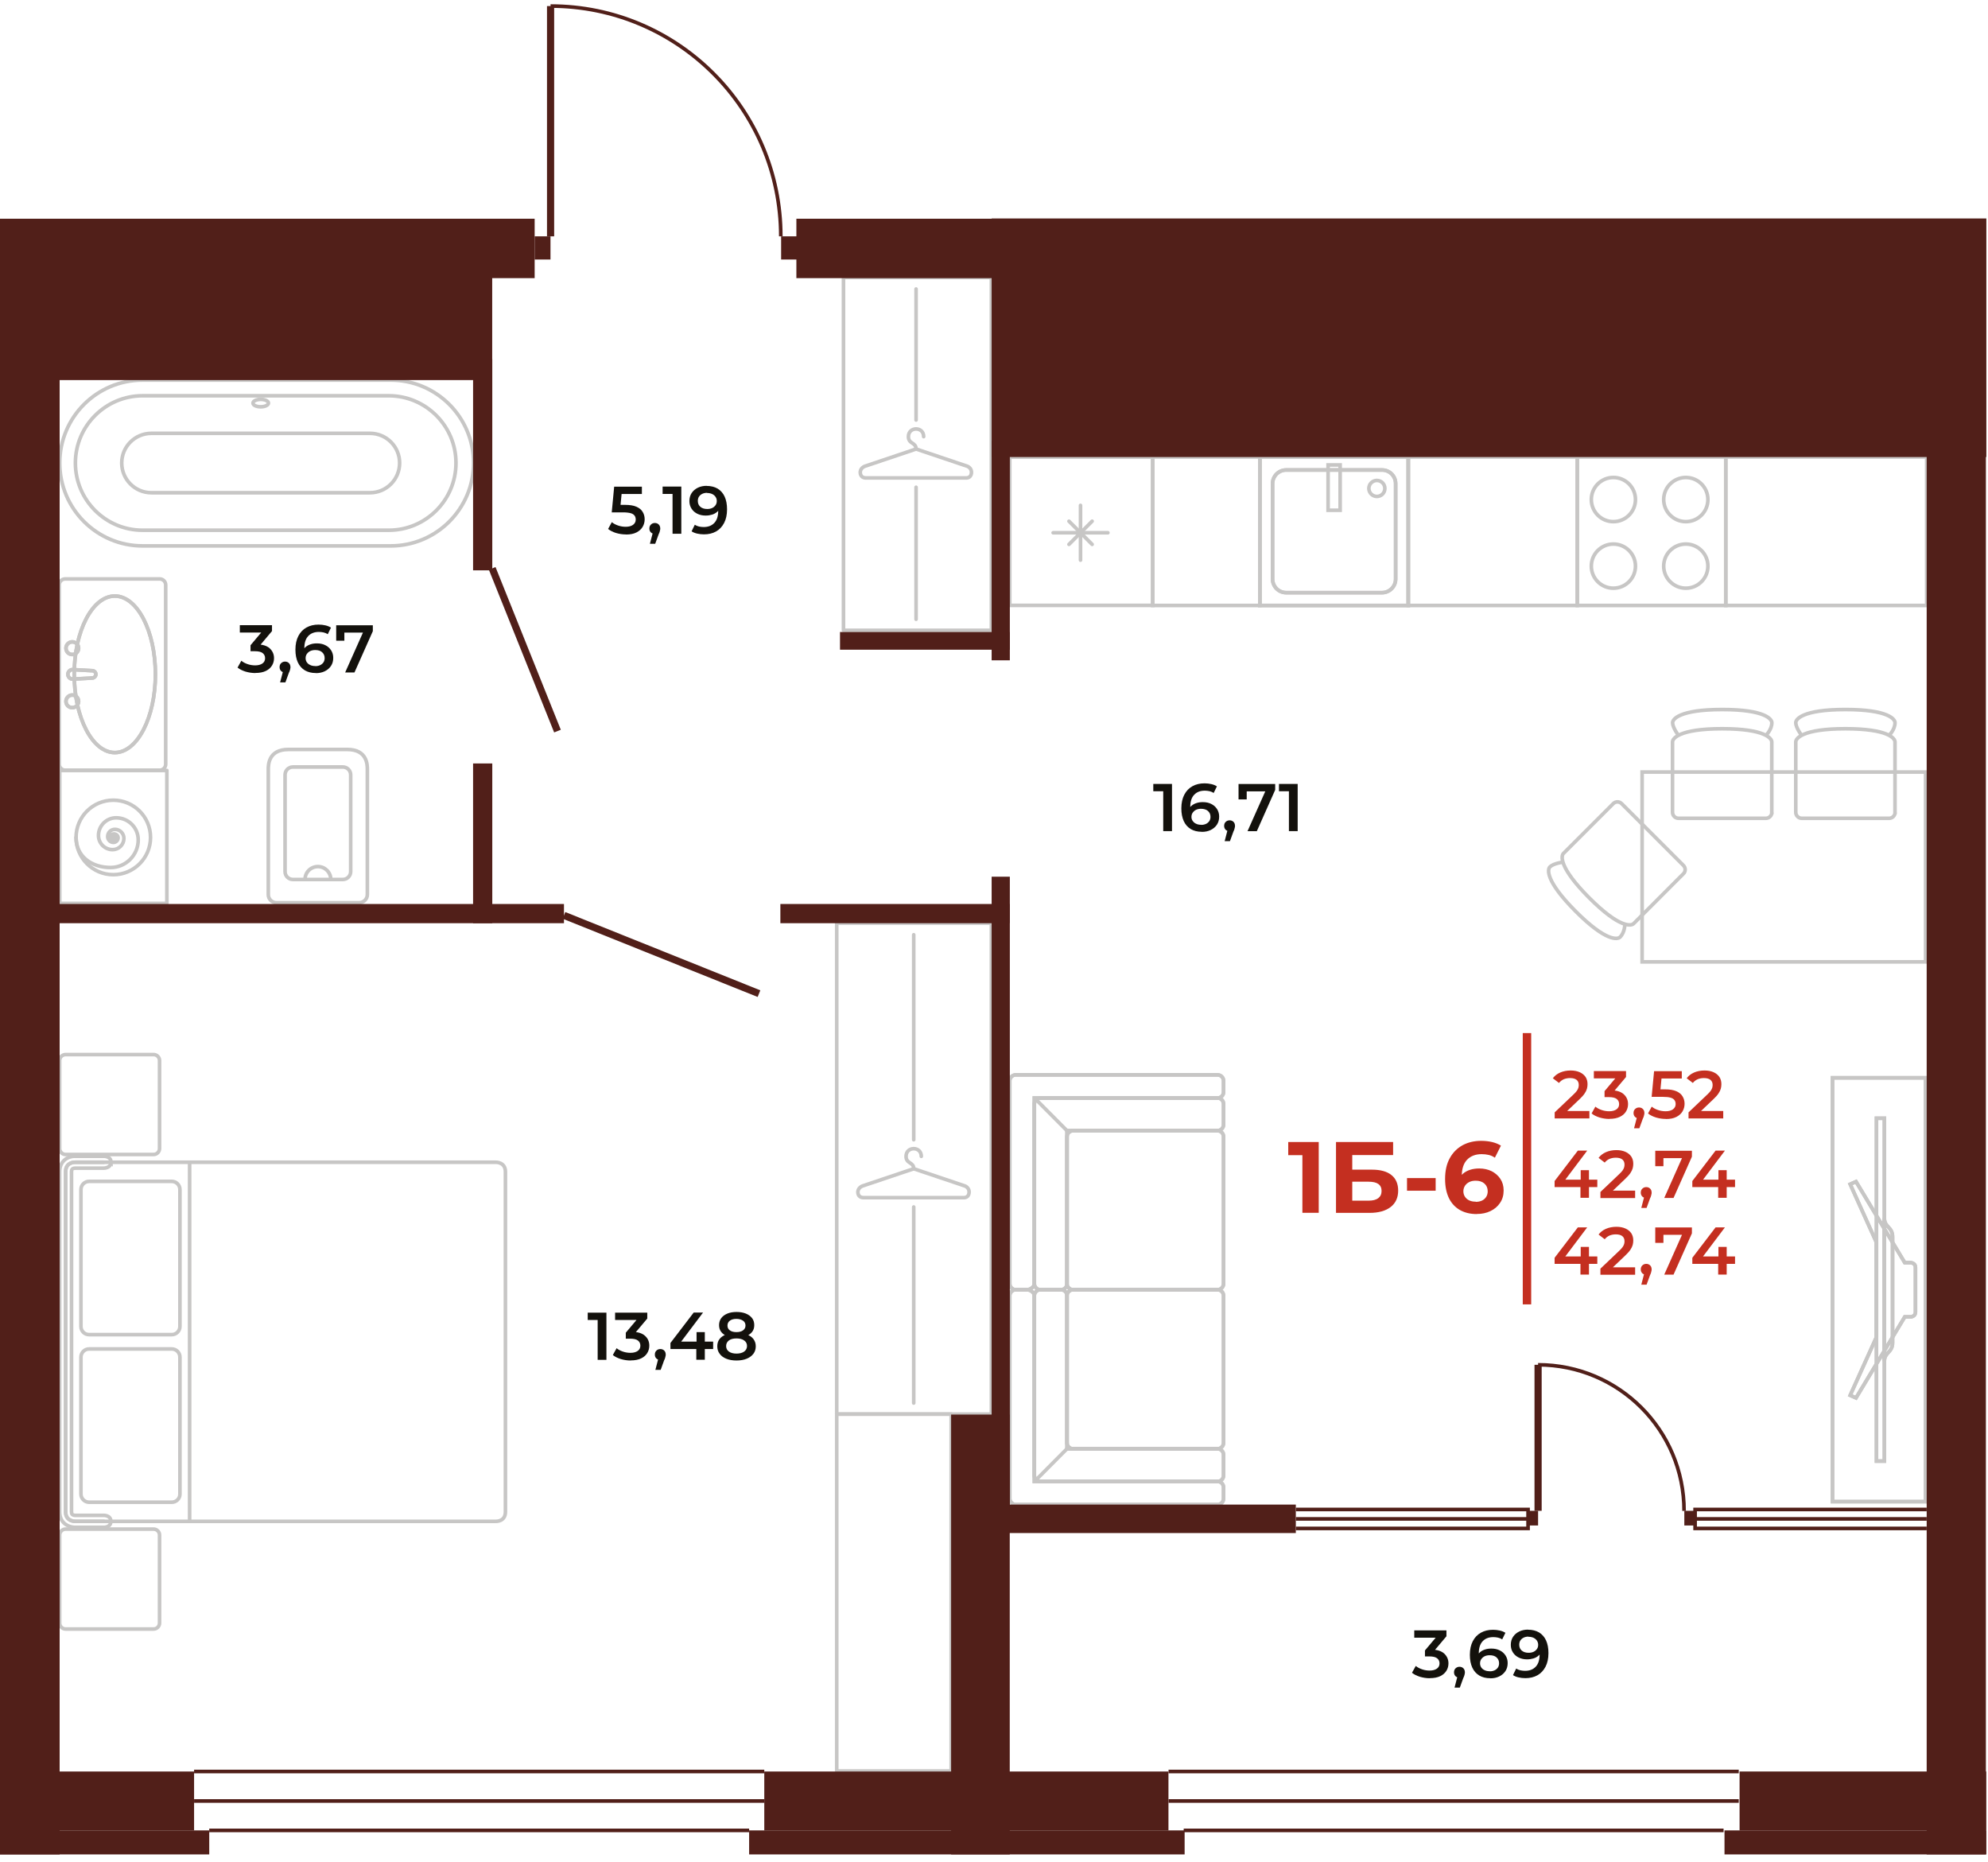 <svg width="236" height="221" viewBox="0 0 236 221" fill="none" xmlns="http://www.w3.org/2000/svg">
<g clip-path="url(#clip0_2024_7497)">
<path d="M136.84 54.25H119.87V71.85H136.84V54.25Z" stroke="#C7C6C5" stroke-width="0.43" stroke-miterlimit="10"/>
<path d="M129.65 64.61L126.9 61.86" stroke="#C7C6C5" stroke-width="0.43" stroke-miterlimit="10" stroke-linecap="round"/>
<path d="M129.65 61.86L126.9 64.61" stroke="#C7C6C5" stroke-width="0.43" stroke-miterlimit="10" stroke-linecap="round"/>
<path d="M128.27 59.98V66.48" stroke="#C7C6C5" stroke-width="0.43" stroke-miterlimit="10" stroke-linecap="round"/>
<path d="M125.02 63.23H131.52" stroke="#C7C6C5" stroke-width="0.43" stroke-miterlimit="10" stroke-linecap="round"/>
<path d="M204.87 54.24H187.25V71.86H204.87V54.24Z" stroke="#C7C6C5" stroke-width="0.43" stroke-miterlimit="10"/>
<path d="M197.5 67.19C197.5 65.74 198.68 64.57 200.13 64.57C201.58 64.57 202.75 65.74 202.75 67.19C202.75 68.64 201.58 69.81 200.13 69.81C198.68 69.81 197.5 68.63 197.5 67.19Z" stroke="#C7C6C5" stroke-width="0.43" stroke-miterlimit="10"/>
<path d="M191.53 69.81C192.977 69.81 194.15 68.637 194.15 67.19C194.15 65.743 192.977 64.57 191.53 64.57C190.083 64.57 188.91 65.743 188.91 67.19C188.91 68.637 190.083 69.81 191.53 69.81Z" stroke="#C7C6C5" stroke-width="0.43" stroke-miterlimit="10"/>
<path d="M197.5 59.29C197.5 57.84 198.68 56.67 200.13 56.67C201.58 56.67 202.75 57.84 202.75 59.29C202.75 60.74 201.58 61.91 200.13 61.91C198.68 61.91 197.5 60.73 197.5 59.29Z" stroke="#C7C6C5" stroke-width="0.43" stroke-miterlimit="10"/>
<path d="M191.53 61.91C192.977 61.91 194.15 60.737 194.15 59.29C194.15 57.843 192.977 56.67 191.53 56.67C190.083 56.67 188.91 57.843 188.91 59.29C188.91 60.737 190.083 61.91 191.53 61.91Z" stroke="#C7C6C5" stroke-width="0.43" stroke-miterlimit="10"/>
<path d="M167.18 54.24H149.56V71.86H167.18V54.24Z" stroke="#C7C6C5" stroke-width="0.43" stroke-miterlimit="10"/>
<path d="M167.18 54.24H149.56V71.86H167.18V54.24Z" stroke="#C7C6C5" stroke-width="0.43" stroke-miterlimit="10"/>
<path d="M152.69 70.34C151.79 70.34 151.07 69.61 151.07 68.72V57.4C151.07 56.5 151.8 55.78 152.69 55.78H164.06C164.96 55.78 165.68 56.5 165.68 57.4V68.72C165.68 69.62 164.95 70.34 164.06 70.34H152.69Z" stroke="#C7C6C5" stroke-width="0.43" stroke-miterlimit="10"/>
<path d="M152.69 70.34C151.79 70.34 151.07 69.61 151.07 68.72V57.4C151.07 56.5 151.8 55.78 152.69 55.78H164.06C164.96 55.78 165.68 56.5 165.68 57.4V68.72C165.68 69.62 164.95 70.34 164.06 70.34H152.69Z" stroke="#C7C6C5" stroke-width="0.43" stroke-miterlimit="10"/>
<path d="M163.45 58.92C162.93 58.92 162.5 58.49 162.5 57.97C162.5 57.45 162.93 57.02 163.45 57.02C163.97 57.02 164.4 57.44 164.4 57.97C164.4 58.5 163.98 58.92 163.45 58.92Z" stroke="#C7C6C5" stroke-width="0.43" stroke-miterlimit="10"/>
<path d="M159.09 55.18H157.66V60.56H159.09V55.18Z" stroke="#C7C6C5" stroke-width="0.43" stroke-miterlimit="10"/>
<path d="M228.72 54.24H204.87V71.86H228.72V54.24Z" stroke="#C7C6C5" stroke-width="0.43" stroke-miterlimit="10"/>
<path d="M187.24 54.24H167.18V71.86H187.24V54.24Z" stroke="#C7C6C5" stroke-width="0.43" stroke-miterlimit="10"/>
<path d="M149.56 54.24H136.84V71.86H149.56V54.24Z" stroke="#C7C6C5" stroke-width="0.43" stroke-miterlimit="10"/>
<path d="M228.59 127.92H217.54V178.22H228.59V127.92Z" stroke="#C7C6C5" stroke-width="0.43" stroke-miterlimit="10"/>
<path d="M228.59 127.92H217.54V178.22H228.59V127.92Z" stroke="#C7C6C5" stroke-width="0.43" stroke-miterlimit="10"/>
<path d="M222.76 158.69L219.64 165.6L220.33 165.91L226.12 156.29H226.83C226.83 156.29 227.39 156.26 227.39 155.73V150.42C227.39 149.89 226.83 149.86 226.83 149.86H226.12L220.33 140.24L219.64 140.55L222.76 147.46V158.71V158.69Z" stroke="#C7C6C5" stroke-width="0.43" stroke-miterlimit="10"/>
<path d="M222.76 158.69L219.64 165.6L220.33 165.91L226.12 156.29H226.83C226.83 156.29 227.39 156.26 227.39 155.73V150.42C227.39 149.89 226.83 149.86 226.83 149.86H226.12L220.33 140.24L219.64 140.55L222.76 147.46V158.71V158.69Z" stroke="#C7C6C5" stroke-width="0.43" stroke-miterlimit="10"/>
<path d="M223.7 132.72H222.76V173.41H223.7V132.72Z" stroke="#C7C6C5" stroke-width="0.43" stroke-miterlimit="10"/>
<path d="M223.7 132.72H222.76V173.41H223.7V132.72Z" stroke="#C7C6C5" stroke-width="0.43" stroke-miterlimit="10"/>
<path d="M223.7 144.59C223.7 145.68 224.67 145.59 224.67 146.81V159.34C224.67 160.56 223.7 160.46 223.7 161.56V144.6V144.59Z" stroke="#C7C6C5" stroke-width="0.43" stroke-miterlimit="10"/>
<path d="M223.7 144.59C223.7 145.68 224.67 145.59 224.67 146.81V159.34C224.67 160.56 223.7 160.46 223.7 161.56V144.6V144.59Z" stroke="#C7C6C5" stroke-width="0.43" stroke-miterlimit="10"/>
<path d="M213.87 87.27C213.87 87.27 213.18 86.37 213.18 85.77C213.18 85.38 213.93 84.21 219.07 84.21C224.21 84.21 224.96 85.38 224.96 85.77C224.96 86.6 224.27 87.26 224.27 87.26" stroke="#C7C6C5" stroke-width="0.43" stroke-miterlimit="10"/>
<path d="M224.97 96.41C224.97 96.8 224.65 97.12 224.26 97.12H213.89C213.5 97.12 213.18 96.8 213.18 96.41V88.05C213.18 87.66 213.93 86.49 219.07 86.49C224.21 86.49 224.96 87.66 224.96 88.05V96.42H224.97V96.41Z" stroke="#C7C6C5" stroke-width="0.43" stroke-miterlimit="10"/>
<path d="M185.53 102.32C185.53 102.32 184.41 102.47 183.99 102.89C183.71 103.17 183.42 104.52 187.05 108.16C190.68 111.8 192.04 111.5 192.32 111.22C192.91 110.63 192.89 109.68 192.89 109.68" stroke="#C7C6C5" stroke-width="0.43" stroke-miterlimit="10"/>
<path d="M199.84 103.71C200.12 103.43 200.12 102.99 199.84 102.71L192.51 95.38C192.23 95.1 191.79 95.1 191.51 95.38L185.6 101.29C185.32 101.57 185.03 102.92 188.66 106.56C192.29 110.2 193.65 109.9 193.93 109.62L199.84 103.7V103.71Z" stroke="#C7C6C5" stroke-width="0.43" stroke-miterlimit="10"/>
<path d="M199.25 87.27C199.25 87.27 198.56 86.37 198.56 85.77C198.56 85.38 199.31 84.21 204.45 84.21C209.59 84.21 210.34 85.38 210.34 85.77C210.34 86.6 209.65 87.26 209.65 87.26" stroke="#C7C6C5" stroke-width="0.43" stroke-miterlimit="10"/>
<path d="M210.34 96.41C210.34 96.8 210.02 97.12 209.63 97.12H199.26C198.87 97.12 198.55 96.8 198.55 96.41V88.05C198.55 87.66 199.3 86.49 204.44 86.49C209.58 86.49 210.33 87.66 210.33 88.05V96.42H210.34V96.41Z" stroke="#C7C6C5" stroke-width="0.43" stroke-miterlimit="10"/>
<path d="M228.59 91.63H194.94V114.16H228.59V91.63Z" stroke="#C7C6C5" stroke-width="0.43" stroke-miterlimit="10"/>
<path d="M144.54 130.32H123.5C123.11 130.32 122.79 130.64 122.79 131.03V152.36C122.79 152.75 123.11 153.07 123.5 153.07H125.96C126.35 153.07 126.67 152.75 126.67 152.36V134.19H144.54C144.93 134.19 145.25 133.87 145.25 133.48V131.02C145.25 130.63 144.93 130.31 144.54 130.31" stroke="#C7C6C5" stroke-width="0.43" stroke-miterlimit="10"/>
<path d="M144.54 130.32H123.5C123.11 130.32 122.79 130.64 122.79 131.03V152.36C122.79 152.75 123.11 153.07 123.5 153.07H125.96C126.35 153.07 126.67 152.75 126.67 152.36V134.19H144.54C144.93 134.19 145.25 133.87 145.25 133.48V131.02C145.25 130.63 144.93 130.31 144.54 130.31V130.32Z" stroke="#C7C6C5" stroke-width="0.43" stroke-miterlimit="10"/>
<path d="M144.54 127.57H120.58C120.19 127.57 119.87 127.89 119.87 128.28V152.36C119.87 152.75 120.19 153.07 120.58 153.07H121.91C122.3 153.07 122.79 152.75 122.79 152.36V130.32H144.54C144.93 130.32 145.25 130 145.25 129.61V128.28C145.25 127.89 144.93 127.57 144.54 127.57Z" stroke="#C7C6C5" stroke-width="0.43" stroke-miterlimit="10"/>
<path d="M144.54 127.57H120.58C120.19 127.57 119.87 127.89 119.87 128.28V152.36C119.87 152.75 120.19 153.07 120.58 153.07H121.91C122.3 153.07 122.79 152.75 122.79 152.36V130.32H144.54C144.93 130.32 145.25 130 145.25 129.61V128.28C145.25 127.89 144.93 127.57 144.54 127.57Z" stroke="#C7C6C5" stroke-width="0.43" stroke-miterlimit="10"/>
<path d="M126.67 134.2L123.14 130.65" stroke="#C7C6C5" stroke-width="0.43" stroke-miterlimit="10"/>
<path d="M144.54 134.2H127.38C126.988 134.2 126.67 134.518 126.67 134.91V152.36C126.67 152.752 126.988 153.07 127.38 153.07H144.54C144.932 153.07 145.25 152.752 145.25 152.36V134.91C145.25 134.518 144.932 134.2 144.54 134.2Z" stroke="#C7C6C5" stroke-width="0.43" stroke-miterlimit="10"/>
<path d="M144.54 134.2H127.38C126.988 134.2 126.67 134.518 126.67 134.91V152.36C126.67 152.752 126.988 153.07 127.38 153.07H144.54C144.932 153.07 145.25 152.752 145.25 152.36V134.91C145.25 134.518 144.932 134.2 144.54 134.2Z" stroke="#C7C6C5" stroke-width="0.43" stroke-miterlimit="10"/>
<path d="M144.54 175.82H123.5C123.11 175.82 122.79 175.5 122.79 175.11V153.78C122.79 153.39 123.11 153.07 123.5 153.07H125.96C126.35 153.07 126.67 153.39 126.67 153.78V171.95H144.54C144.93 171.95 145.25 172.27 145.25 172.66V175.12C145.25 175.51 144.93 175.83 144.54 175.83" stroke="#C7C6C5" stroke-width="0.43" stroke-miterlimit="10"/>
<path d="M144.54 175.82H123.5C123.11 175.82 122.79 175.5 122.79 175.11V153.78C122.79 153.39 123.11 153.07 123.5 153.07H125.96C126.35 153.07 126.67 153.39 126.67 153.78V171.95H144.54C144.93 171.95 145.25 172.27 145.25 172.66V175.12C145.25 175.51 144.93 175.83 144.54 175.83V175.82Z" stroke="#C7C6C5" stroke-width="0.43" stroke-miterlimit="10"/>
<path d="M144.54 178.57H120.58C120.19 178.57 119.87 178.25 119.87 177.86V153.78C119.87 153.39 120.19 153.07 120.58 153.07H121.91C122.3 153.07 122.79 153.39 122.79 153.78V175.82H144.54C144.93 175.82 145.25 176.14 145.25 176.53V177.86C145.25 178.25 144.93 178.57 144.54 178.57Z" stroke="#C7C6C5" stroke-width="0.43" stroke-miterlimit="10"/>
<path d="M144.54 178.57H120.58C120.19 178.57 119.87 178.25 119.87 177.86V153.78C119.87 153.39 120.19 153.07 120.58 153.07H121.91C122.3 153.07 122.79 153.39 122.79 153.78V175.82H144.54C144.93 175.82 145.25 176.14 145.25 176.53V177.86C145.25 178.25 144.93 178.57 144.54 178.57Z" stroke="#C7C6C5" stroke-width="0.43" stroke-miterlimit="10"/>
<path d="M126.67 171.94L123.14 175.49" stroke="#C7C6C5" stroke-width="0.43" stroke-miterlimit="10"/>
<path d="M127.37 153.07H144.54C144.93 153.07 145.25 153.39 145.25 153.78V171.24C145.25 171.63 144.93 171.95 144.54 171.95H127.38C126.99 171.95 126.67 171.63 126.67 171.24V153.78C126.67 153.39 126.99 153.07 127.38 153.07H127.37Z" stroke="#C7C6C5" stroke-width="0.43" stroke-miterlimit="10"/>
<path d="M127.37 153.07H144.54C144.93 153.07 145.25 153.39 145.25 153.78V171.24C145.25 171.63 144.93 171.95 144.54 171.95H127.38C126.99 171.95 126.67 171.63 126.67 171.24V153.78C126.67 153.39 126.99 153.07 127.38 153.07H127.37Z" stroke="#C7C6C5" stroke-width="0.43" stroke-miterlimit="10"/>
<path d="M18.23 181.48H7.79C7.398 181.48 7.08 181.798 7.08 182.19V192.63C7.08 193.022 7.398 193.34 7.79 193.34H18.23C18.622 193.34 18.94 193.022 18.94 192.63V182.19C18.94 181.798 18.622 181.48 18.23 181.48Z" stroke="#C7C6C5" stroke-width="0.43" stroke-linecap="round" stroke-linejoin="round"/>
<path d="M18.23 125.16H7.79C7.398 125.16 7.08 125.478 7.08 125.87V136.31C7.08 136.702 7.398 137.02 7.79 137.02H18.23C18.622 137.02 18.94 136.702 18.94 136.31V125.87C18.94 125.478 18.622 125.16 18.23 125.16Z" stroke="#C7C6C5" stroke-width="0.43" stroke-linecap="round" stroke-linejoin="round"/>
<path d="M8.92 180.56C8.92 180.56 7.79 180.59 7.79 179.43V139.07C7.79 137.89 8.92 137.94 8.92 137.94H58.87C58.87 137.94 60 137.91 60 139.07V179.43C60 180.61 58.87 180.56 58.87 180.56H8.92Z" stroke="#C7C6C5" stroke-width="0.43" stroke-miterlimit="10"/>
<path d="M10.57 160.1H20.39C20.92 160.1 21.36 160.53 21.36 161.07V177.33C21.36 177.86 20.93 178.29 20.4 178.29H10.58C10.05 178.29 9.61 177.86 9.61 177.32V161.07C9.61 160.54 10.04 160.1 10.58 160.1H10.57Z" stroke="#C7C6C5" stroke-width="0.43" stroke-miterlimit="10"/>
<path d="M10.57 140.21H20.39C20.92 140.21 21.36 140.64 21.36 141.18V157.43C21.36 157.96 20.93 158.4 20.39 158.4H10.57C10.04 158.4 9.61 157.97 9.61 157.44V141.18C9.61 140.65 10.04 140.21 10.58 140.21H10.57Z" stroke="#C7C6C5" stroke-width="0.43" stroke-miterlimit="10"/>
<path d="M22.51 180.56V137.93" stroke="#C7C6C5" stroke-width="0.43" stroke-miterlimit="10"/>
<path d="M13.17 137.93C13.17 138.65 12.32 138.64 12.32 138.64H8.92C8.83 138.64 8.67 138.66 8.58 138.75C8.51 138.82 8.49 138.96 8.49 139.07V179.43C8.49 179.58 8.52 179.68 8.58 179.74C8.68 179.83 8.88 179.85 8.9 179.85H12.31C12.31 179.85 13.16 179.82 13.16 180.56C13.16 181.3 12.31 181.27 12.31 181.27H8.91C8.79 181.27 8.38 181.25 7.97 181.03C7.39 180.72 7.08 180.15 7.08 179.43V139.07C7.08 138.37 7.37 137.95 7.61 137.72C8.15 137.2 8.87 137.22 8.96 137.23H12.33C12.33 137.23 13.18 137.21 13.18 137.94L13.17 137.93Z" stroke="#C7C6C5" stroke-width="0.43" stroke-miterlimit="10"/>
<path d="M12.32 180.56H8.92C8.92 180.56 7.79 180.59 7.79 179.43V139.07C7.79 137.89 8.92 137.94 8.92 137.94H12.32" stroke="#C7C6C5" stroke-width="0.43" stroke-miterlimit="10" stroke-linecap="round"/>
<path d="M117.69 109.56H99.33V167.83H117.69V109.56Z" stroke="#C7C6C5" stroke-width="0.43" stroke-linecap="round" stroke-linejoin="round"/>
<path d="M109.37 137.24C109.37 136.02 107.56 136.03 107.56 137.24C107.56 138.14 108.47 137.9 108.47 138.71" stroke="#C7C6C5" stroke-width="0.43" stroke-linecap="round" stroke-linejoin="round"/>
<path d="M108.47 138.71L114.56 140.76C114.56 140.76 115.12 140.97 115.04 141.59C114.96 142.2 114.39 142.14 114.39 142.14H102.56C102.56 142.14 101.93 142.21 101.85 141.59C101.77 140.98 102.38 140.76 102.38 140.76L108.47 138.71Z" stroke="#C7C6C5" stroke-width="0.43" stroke-linecap="round" stroke-linejoin="round"/>
<path d="M108.47 135.27V110.94" stroke="#C7C6C5" stroke-width="0.43" stroke-linecap="round" stroke-linejoin="round"/>
<path d="M108.47 166.52V143.25" stroke="#C7C6C5" stroke-width="0.43" stroke-linecap="round" stroke-linejoin="round"/>
<path d="M117.69 32.93H100.13V74.81H117.69V32.93Z" stroke="#C7C6C5" stroke-width="0.43" stroke-linecap="round" stroke-linejoin="round"/>
<path d="M109.65 51.82C109.65 50.6 107.84 50.61 107.84 51.82C107.84 52.72 108.75 52.48 108.75 53.29" stroke="#C7C6C5" stroke-width="0.43" stroke-linecap="round" stroke-linejoin="round"/>
<path d="M108.75 53.29L114.84 55.34C114.84 55.34 115.4 55.55 115.32 56.17C115.24 56.78 114.67 56.72 114.67 56.72H102.84C102.84 56.72 102.21 56.79 102.13 56.17C102.05 55.56 102.66 55.34 102.66 55.34L108.75 53.29Z" stroke="#C7C6C5" stroke-width="0.43" stroke-linecap="round" stroke-linejoin="round"/>
<path d="M108.75 49.85V34.3" stroke="#C7C6C5" stroke-width="0.43" stroke-linecap="round" stroke-linejoin="round"/>
<path d="M108.75 73.5V57.83" stroke="#C7C6C5" stroke-width="0.43" stroke-linecap="round" stroke-linejoin="round"/>
<path d="M112.92 167.83H99.33V210.19H112.92V167.83Z" stroke="#C7C6C5" stroke-width="0.43" stroke-linecap="round" stroke-linejoin="round"/>
<path d="M46.38 64.79C51.81 64.79 56.22 60.38 56.22 54.95C56.22 49.52 51.81 45.11 46.38 45.11H16.93C11.5 45.11 7.09 49.52 7.09 54.95C7.09 60.38 11.5 64.79 16.93 64.79H46.38Z" stroke="#C7C6C5" stroke-width="0.43" stroke-linecap="round" stroke-linejoin="round"/>
<path d="M46.15 62.93C50.55 62.93 54.13 59.35 54.13 54.95C54.13 50.55 50.55 46.97 46.15 46.97H16.93C12.53 46.97 8.95 50.55 8.95 54.95C8.95 59.35 12.53 62.93 16.93 62.93H46.15Z" stroke="#C7C6C5" stroke-width="0.43" stroke-linecap="round" stroke-linejoin="round"/>
<path d="M14.45 54.95C14.45 56.9 16.03 58.48 17.97 58.48H43.92C45.87 58.48 47.44 56.9 47.44 54.95C47.44 53 45.86 51.43 43.92 51.43H17.97C16.02 51.43 14.45 53.01 14.45 54.95Z" stroke="#C7C6C5" stroke-width="0.43" stroke-linecap="round" stroke-linejoin="round"/>
<path d="M30.03 47.84C30.03 48.09 30.44 48.28 30.95 48.28C31.46 48.28 31.87 48.08 31.87 47.84C31.87 47.6 31.46 47.4 30.95 47.4C30.44 47.4 30.03 47.6 30.03 47.84Z" stroke="#C7C6C5" stroke-width="0.43" stroke-linecap="round" stroke-linejoin="round"/>
<path d="M41.23 88.95C43.61 88.95 43.61 90.8 43.61 91.33V106.17C43.61 106.7 43.18 107.13 42.64 107.14H32.82C32.29 107.14 31.85 106.71 31.85 106.17V91.33C31.85 90.8 31.85 88.95 34.23 88.95H41.23Z" stroke="#C7C6C5" stroke-width="0.43" stroke-miterlimit="10"/>
<path d="M41.63 103.45C41.63 103.96 41.21 104.38 40.7 104.38H34.77C34.26 104.38 33.84 103.97 33.84 103.45V91.96C33.84 91.45 34.25 91.03 34.77 91.03H40.7C41.21 91.03 41.63 91.44 41.63 91.96V103.45Z" stroke="#C7C6C5" stroke-width="0.43" stroke-miterlimit="10"/>
<path d="M36.21 104.38C36.21 103.53 36.89 102.85 37.74 102.85C38.59 102.85 39.27 103.54 39.27 104.38" stroke="#C7C6C5" stroke-width="0.43" stroke-miterlimit="10"/>
<path d="M7.74 68.71H18.96C19.35 68.71 19.67 69.03 19.67 69.42V90.7C19.67 91.09 19.35 91.41 18.96 91.41H7.74C7.35 91.41 7.03 91.09 7.03 90.7V69.42C7.03 69.03 7.35 68.71 7.74 68.71Z" stroke="#C7C6C5" stroke-width="0.43" stroke-linecap="round" stroke-linejoin="round"/>
<path d="M13.63 89.32C10.97 89.32 8.81 85.16 8.81 80.03C8.81 74.9 10.97 70.74 13.63 70.74C16.29 70.74 18.45 74.9 18.45 80.03C18.45 85.16 16.29 89.32 13.63 89.32Z" stroke="#C7C6C5" stroke-width="0.43" stroke-miterlimit="10"/>
<path d="M13.63 89.32C10.97 89.32 8.81 85.16 8.81 80.03C8.81 74.9 10.97 70.74 13.63 70.74C16.29 70.74 18.45 74.9 18.45 80.03C18.45 85.16 16.29 89.32 13.63 89.32Z" stroke="#C7C6C5" stroke-width="0.43" stroke-linecap="round" stroke-linejoin="round"/>
<path d="M8.58 77.68C8.16 77.68 7.83 77.34 7.83 76.93C7.83 76.52 8.17 76.18 8.58 76.18C8.99 76.18 9.33 76.52 9.33 76.93C9.33 77.34 8.99 77.68 8.58 77.68Z" stroke="#C7C6C5" stroke-width="0.43" stroke-miterlimit="10"/>
<path d="M8.58 77.68C8.16 77.68 7.83 77.34 7.83 76.93C7.83 76.52 8.17 76.18 8.58 76.18C8.99 76.18 9.33 76.52 9.33 76.93C9.33 77.34 8.99 77.68 8.58 77.68Z" stroke="#C7C6C5" stroke-width="0.43" stroke-linecap="round" stroke-linejoin="round"/>
<path d="M8.58 83.99C8.16 83.99 7.83 83.65 7.83 83.24C7.83 82.83 8.17 82.49 8.58 82.49C8.99 82.49 9.33 82.83 9.33 83.24C9.33 83.65 8.99 83.99 8.58 83.99Z" stroke="#C7C6C5" stroke-width="0.43" stroke-miterlimit="10"/>
<path d="M8.58 83.99C8.16 83.99 7.83 83.65 7.83 83.24C7.83 82.83 8.17 82.49 8.58 82.49C8.99 82.49 9.33 82.83 9.33 83.24C9.33 83.65 8.99 83.99 8.58 83.99Z" stroke="#C7C6C5" stroke-width="0.43" stroke-linecap="round" stroke-linejoin="round"/>
<path d="M10.95 80.46C11.19 80.46 11.38 80.26 11.38 80.03C11.38 79.8 11.19 79.6 10.95 79.6L8.62 79.47C8.31 79.47 8.06 79.72 8.06 80.03C8.06 80.34 8.31 80.6 8.62 80.6L10.95 80.47V80.46Z" stroke="#C7C6C5" stroke-width="0.43" stroke-miterlimit="10"/>
<path d="M10.95 80.46C11.19 80.46 11.38 80.26 11.38 80.03C11.38 79.8 11.19 79.6 10.95 79.6L8.62 79.47C8.31 79.47 8.06 79.72 8.06 80.03C8.06 80.34 8.31 80.6 8.62 80.6L10.95 80.47V80.46Z" stroke="#C7C6C5" stroke-width="0.43" stroke-linecap="round" stroke-linejoin="round"/>
<path d="M19.81 91.44H7.09V107.22H19.81V91.44Z" stroke="#C7C6C5" stroke-width="0.43" stroke-linecap="round" stroke-linejoin="round"/>
<path d="M9.03 99.39C9.03 96.95 11.01 94.97 13.45 94.97C15.89 94.97 17.87 96.95 17.87 99.39C17.87 101.83 15.89 103.81 13.45 103.81C11.01 103.81 9.03 101.83 9.03 99.39Z" stroke="#C7C6C5" stroke-width="0.43" stroke-linecap="round" stroke-linejoin="round"/>
<path d="M9.03 99.39C9.03 101.65 10.87 102.96 13.13 102.96C14.94 102.96 16.41 101.49 16.41 99.68C16.41 98.23 15.24 97.06 13.79 97.06C12.63 97.06 11.69 98 11.69 99.16C11.69 100.09 12.44 100.84 13.37 100.84C14.11 100.84 14.71 100.24 14.71 99.5C14.71 98.91 14.23 98.43 13.64 98.43C13.17 98.43 12.78 98.81 12.78 99.29C12.78 99.67 13.09 99.98 13.47 99.98C13.77 99.98 14.02 99.73 14.02 99.43C14.02 99.19 13.82 98.99 13.58 98.99" stroke="#C7C6C5" stroke-width="0.43" stroke-linecap="round" stroke-linejoin="round"/>
<path d="M12.83 99.39C12.83 99.73 13.11 100.01 13.45 100.01C13.79 100.01 14.07 99.73 14.07 99.39C14.07 99.05 13.79 98.77 13.45 98.77C13.11 98.77 12.83 99.05 12.83 99.39Z" fill="#C7C6C5"/>
<path d="M184.56 132.72V132.02L186.78 129.91C186.97 129.73 187.11 129.58 187.2 129.45C187.29 129.32 187.35 129.19 187.38 129.08C187.41 128.96 187.42 128.86 187.42 128.76C187.42 128.5 187.33 128.3 187.16 128.16C186.98 128.02 186.73 127.95 186.38 127.95C186.11 127.95 185.86 128 185.64 128.09C185.42 128.19 185.23 128.33 185.07 128.53L184.34 127.97C184.56 127.68 184.85 127.45 185.22 127.29C185.59 127.13 186.01 127.05 186.46 127.05C186.87 127.05 187.22 127.12 187.52 127.25C187.82 127.38 188.05 127.57 188.22 127.81C188.38 128.05 188.46 128.34 188.46 128.67C188.46 128.85 188.44 129.03 188.39 129.21C188.34 129.39 188.25 129.58 188.12 129.77C187.99 129.97 187.79 130.19 187.54 130.43L185.63 132.25L185.41 131.86H188.68V132.74H184.55L184.56 132.72Z" fill="#C42F20"/>
<path d="M191.05 132.8C190.66 132.8 190.27 132.74 189.89 132.63C189.51 132.51 189.2 132.36 188.94 132.15L189.39 131.34C189.59 131.51 189.84 131.64 190.13 131.74C190.42 131.84 190.72 131.89 191.03 131.89C191.4 131.89 191.69 131.81 191.9 131.66C192.11 131.51 192.21 131.3 192.21 131.04C192.21 130.78 192.11 130.58 191.92 130.43C191.73 130.28 191.42 130.21 190.99 130.21H190.48V129.5L192.08 127.6L192.22 127.99H189.21V127.12H193.03V127.82L191.43 129.72L190.89 129.4H191.2C191.89 129.4 192.4 129.55 192.75 129.86C193.09 130.17 193.27 130.56 193.27 131.04C193.27 131.35 193.19 131.65 193.03 131.91C192.87 132.18 192.63 132.39 192.3 132.55C191.97 132.71 191.56 132.79 191.06 132.79L191.05 132.8Z" fill="#C42F20"/>
<path d="M193.98 133.92L194.44 132.15L194.58 132.74C194.39 132.74 194.24 132.68 194.11 132.57C193.99 132.45 193.92 132.3 193.92 132.1C193.92 131.9 193.98 131.74 194.11 131.62C194.24 131.5 194.39 131.44 194.57 131.44C194.75 131.44 194.91 131.5 195.03 131.62C195.15 131.74 195.21 131.9 195.21 132.1C195.21 132.15 195.21 132.21 195.19 132.27C195.18 132.33 195.16 132.4 195.14 132.48C195.12 132.56 195.08 132.66 195.02 132.78L194.61 133.91H193.96L193.98 133.92Z" fill="#C42F20"/>
<path d="M197.75 132.8C197.36 132.8 196.97 132.74 196.59 132.63C196.21 132.51 195.9 132.36 195.64 132.15L196.08 131.34C196.28 131.51 196.53 131.64 196.82 131.74C197.11 131.84 197.41 131.89 197.73 131.89C198.1 131.89 198.39 131.81 198.6 131.66C198.81 131.5 198.92 131.3 198.92 131.04C198.92 130.86 198.88 130.71 198.79 130.58C198.7 130.45 198.55 130.34 198.33 130.28C198.11 130.21 197.81 130.18 197.42 130.18H196.07L196.36 127.13H199.65V128H196.75L197.29 127.5L197.07 129.78L196.53 129.29H197.66C198.21 129.29 198.66 129.36 199 129.51C199.34 129.66 199.59 129.86 199.74 130.12C199.9 130.38 199.98 130.67 199.98 131C199.98 131.33 199.9 131.62 199.74 131.9C199.58 132.17 199.34 132.39 199.01 132.56C198.68 132.73 198.27 132.81 197.77 132.81L197.75 132.8Z" fill="#C42F20"/>
<path d="M200.45 132.72V132.02L202.67 129.91C202.86 129.73 203 129.58 203.09 129.45C203.18 129.32 203.24 129.19 203.27 129.08C203.3 128.96 203.31 128.86 203.31 128.76C203.31 128.5 203.22 128.3 203.05 128.16C202.87 128.02 202.62 127.95 202.27 127.95C202 127.95 201.75 128 201.53 128.09C201.31 128.19 201.12 128.33 200.96 128.53L200.23 127.97C200.45 127.68 200.74 127.45 201.11 127.29C201.48 127.13 201.9 127.05 202.35 127.05C202.76 127.05 203.11 127.12 203.41 127.25C203.71 127.38 203.94 127.57 204.11 127.81C204.27 128.05 204.35 128.34 204.35 128.67C204.35 128.85 204.33 129.03 204.28 129.21C204.23 129.39 204.14 129.58 204.01 129.77C203.88 129.97 203.68 130.19 203.43 130.43L201.52 132.25L201.3 131.86H204.57V132.74H200.44L200.45 132.72Z" fill="#C42F20"/>
<path d="M184.55 140.89V140.17L187.31 136.56H188.42L185.7 140.17L185.18 140.01H189.62V140.89H184.55ZM187.62 142.16V140.89L187.65 140.01V138.88H188.63V142.16H187.62Z" fill="#C42F20"/>
<path d="M189.99 142.17V141.47L192.21 139.36C192.4 139.18 192.54 139.03 192.63 138.9C192.72 138.77 192.78 138.64 192.81 138.53C192.84 138.41 192.85 138.31 192.85 138.21C192.85 137.95 192.76 137.75 192.59 137.61C192.41 137.47 192.16 137.4 191.81 137.4C191.54 137.4 191.29 137.45 191.07 137.54C190.85 137.64 190.66 137.78 190.5 137.98L189.77 137.42C189.99 137.13 190.28 136.9 190.65 136.74C191.02 136.58 191.44 136.5 191.89 136.5C192.3 136.5 192.65 136.57 192.95 136.7C193.25 136.83 193.48 137.02 193.65 137.26C193.81 137.5 193.89 137.79 193.89 138.12C193.89 138.3 193.87 138.48 193.82 138.66C193.77 138.84 193.68 139.03 193.55 139.22C193.42 139.42 193.22 139.64 192.97 139.88L191.06 141.7L190.84 141.31H194.11V142.19H189.98L189.99 142.17Z" fill="#C42F20"/>
<path d="M194.84 143.37L195.3 141.6L195.44 142.19C195.25 142.19 195.1 142.13 194.97 142.02C194.85 141.9 194.78 141.75 194.78 141.55C194.78 141.35 194.84 141.19 194.97 141.07C195.1 140.95 195.25 140.89 195.43 140.89C195.61 140.89 195.77 140.95 195.89 141.07C196.01 141.19 196.07 141.35 196.07 141.55C196.07 141.6 196.07 141.66 196.05 141.72C196.04 141.78 196.02 141.85 196 141.93C195.98 142.01 195.94 142.11 195.88 142.23L195.47 143.36H194.82L194.84 143.37Z" fill="#C42F20"/>
<path d="M197.57 142.17L199.88 136.99L200.15 137.45H196.97L197.47 136.95V138.41H196.5V136.58H200.85V137.28L198.67 142.18H197.56L197.57 142.17Z" fill="#C42F20"/>
<path d="M200.9 140.89V140.17L203.66 136.56H204.77L202.05 140.17L201.53 140.01H205.97V140.89H200.9ZM203.97 142.16V140.89L204 140.01V138.88H204.98V142.16H203.97Z" fill="#C42F20"/>
<path d="M154.61 143.94V136.26L155.45 137.1H152.93V135.54H156.55V143.94H154.61Z" fill="#C42F20"/>
<path d="M158.6 143.94V135.54H165.38V137.09H160.53V138.82H162.86C163.88 138.82 164.65 139.03 165.18 139.46C165.71 139.88 165.98 140.5 165.98 141.31C165.98 142.12 165.69 142.79 165.09 143.25C164.5 143.71 163.66 143.95 162.58 143.95H158.6V143.94ZM160.53 142.5H162.47C162.97 142.5 163.35 142.4 163.61 142.21C163.87 142.01 164.01 141.73 164.01 141.35C164.01 140.61 163.5 140.25 162.47 140.25H160.53V142.51V142.5Z" fill="#C42F20"/>
<path d="M167.03 141.32V139.82H170.43V141.32H167.03Z" fill="#C42F20"/>
<path d="M175.31 144.09C174.54 144.09 173.88 143.93 173.31 143.61C172.75 143.29 172.31 142.82 172.01 142.21C171.71 141.59 171.55 140.83 171.55 139.93C171.55 138.96 171.73 138.14 172.1 137.47C172.46 136.8 172.97 136.29 173.61 135.93C174.25 135.58 175 135.4 175.84 135.4C176.29 135.4 176.72 135.45 177.12 135.54C177.53 135.64 177.88 135.78 178.18 135.97L177.46 137.4C177.23 137.24 176.98 137.13 176.72 137.07C176.46 137.01 176.18 136.98 175.89 136.98C175.16 136.98 174.59 137.2 174.16 137.64C173.74 138.08 173.53 138.73 173.53 139.6C173.53 139.74 173.53 139.9 173.53 140.08C173.53 140.26 173.56 140.43 173.6 140.61L173.06 140.11C173.21 139.8 173.41 139.54 173.65 139.32C173.89 139.1 174.18 138.95 174.51 138.84C174.84 138.73 175.21 138.68 175.61 138.68C176.15 138.68 176.64 138.79 177.07 139C177.5 139.22 177.85 139.52 178.11 139.91C178.37 140.3 178.5 140.76 178.5 141.29C178.5 141.86 178.36 142.35 178.07 142.77C177.79 143.19 177.41 143.51 176.93 143.74C176.45 143.97 175.92 144.08 175.32 144.08L175.31 144.09ZM175.2 142.64C175.47 142.64 175.71 142.59 175.93 142.49C176.14 142.39 176.31 142.24 176.43 142.05C176.55 141.86 176.61 141.64 176.61 141.39C176.61 141.01 176.48 140.7 176.22 140.47C175.96 140.24 175.61 140.13 175.18 140.13C174.89 140.13 174.64 140.18 174.42 140.29C174.2 140.4 174.03 140.55 173.91 140.73C173.79 140.92 173.72 141.14 173.72 141.38C173.72 141.62 173.78 141.83 173.9 142.02C174.02 142.21 174.19 142.36 174.4 142.46C174.62 142.57 174.88 142.62 175.19 142.62L175.2 142.64Z" fill="#C42F20"/>
<path d="M184.55 150V149.28L187.31 145.67H188.42L185.7 149.28L185.18 149.12H189.62V150H184.55ZM187.62 151.27V150L187.65 149.12V147.99H188.63V151.27H187.62Z" fill="#C42F20"/>
<path d="M189.99 151.27V150.57L192.21 148.46C192.4 148.28 192.54 148.13 192.63 148C192.72 147.87 192.78 147.74 192.81 147.63C192.84 147.51 192.85 147.41 192.85 147.31C192.85 147.05 192.76 146.85 192.59 146.71C192.41 146.57 192.16 146.5 191.81 146.5C191.54 146.5 191.29 146.55 191.07 146.64C190.85 146.74 190.66 146.88 190.5 147.08L189.77 146.52C189.99 146.23 190.28 146 190.65 145.84C191.02 145.68 191.44 145.6 191.89 145.6C192.3 145.6 192.65 145.67 192.95 145.8C193.25 145.93 193.48 146.12 193.65 146.36C193.81 146.6 193.89 146.89 193.89 147.22C193.89 147.4 193.87 147.58 193.82 147.76C193.77 147.94 193.68 148.13 193.55 148.32C193.42 148.52 193.22 148.74 192.97 148.98L191.06 150.8L190.84 150.41H194.11V151.29H189.98L189.99 151.27Z" fill="#C42F20"/>
<path d="M194.84 152.48L195.3 150.71L195.44 151.3C195.25 151.3 195.1 151.24 194.97 151.13C194.85 151.01 194.78 150.86 194.78 150.66C194.78 150.46 194.84 150.3 194.97 150.18C195.1 150.06 195.25 150 195.43 150C195.61 150 195.77 150.06 195.89 150.18C196.01 150.3 196.07 150.46 196.07 150.66C196.07 150.71 196.07 150.77 196.05 150.83C196.04 150.89 196.02 150.96 196 151.04C195.98 151.12 195.94 151.22 195.88 151.34L195.47 152.47H194.82L194.84 152.48Z" fill="#C42F20"/>
<path d="M197.57 151.27L199.88 146.09L200.15 146.55H196.97L197.47 146.05V147.51H196.5V145.68H200.85V146.38L198.67 151.28H197.56L197.57 151.27Z" fill="#C42F20"/>
<path d="M200.9 150V149.28L203.66 145.67H204.77L202.05 149.28L201.53 149.12H205.97V150H200.9ZM203.97 151.27V150L204 149.12V147.99H204.98V151.27H203.97Z" fill="#C42F20"/>
<path d="M181.27 154.81V122.61" stroke="#C42F20" stroke-miterlimit="10"/>
<path d="M169.73 199.18C169.34 199.18 168.95 199.12 168.57 199.01C168.19 198.89 167.88 198.74 167.62 198.53L168.07 197.72C168.27 197.89 168.52 198.02 168.81 198.12C169.1 198.22 169.4 198.27 169.71 198.27C170.08 198.27 170.37 198.19 170.58 198.04C170.79 197.89 170.89 197.68 170.89 197.42C170.89 197.16 170.79 196.96 170.6 196.81C170.41 196.66 170.1 196.59 169.67 196.59H169.16V195.88L170.76 193.98L170.9 194.37H167.89V193.5H171.71V194.2L170.11 196.1L169.57 195.78H169.88C170.57 195.78 171.08 195.93 171.43 196.24C171.77 196.55 171.95 196.94 171.95 197.42C171.95 197.73 171.87 198.03 171.71 198.29C171.55 198.55 171.31 198.77 170.98 198.93C170.65 199.09 170.24 199.17 169.74 199.17L169.73 199.18Z" fill="#13110C"/>
<path d="M172.67 200.3L173.13 198.53L173.27 199.12C173.08 199.12 172.93 199.06 172.8 198.95C172.68 198.83 172.61 198.68 172.61 198.48C172.61 198.28 172.67 198.12 172.8 198C172.93 197.88 173.08 197.82 173.26 197.82C173.44 197.82 173.6 197.88 173.72 198C173.84 198.12 173.9 198.28 173.9 198.48C173.9 198.53 173.9 198.59 173.88 198.65C173.88 198.71 173.85 198.78 173.83 198.86C173.81 198.94 173.77 199.04 173.71 199.16L173.3 200.29H172.65L172.67 200.3Z" fill="#13110C"/>
<path d="M176.91 199.18C176.4 199.18 175.97 199.07 175.61 198.86C175.25 198.64 174.97 198.33 174.78 197.92C174.59 197.51 174.49 197 174.49 196.4C174.49 195.76 174.61 195.22 174.84 194.78C175.07 194.34 175.39 194 175.81 193.77C176.22 193.54 176.7 193.43 177.24 193.43C177.52 193.43 177.79 193.46 178.05 193.52C178.31 193.58 178.53 193.67 178.71 193.79L178.33 194.57C178.18 194.47 178.01 194.4 177.83 194.36C177.65 194.32 177.46 194.3 177.27 194.3C176.74 194.3 176.32 194.46 176.01 194.79C175.7 195.12 175.55 195.6 175.55 196.23C175.55 196.33 175.55 196.45 175.55 196.59C175.55 196.73 175.57 196.86 175.61 197L175.29 196.65C175.39 196.43 175.52 196.25 175.69 196.1C175.86 195.95 176.06 195.84 176.29 195.77C176.52 195.69 176.77 195.66 177.05 195.66C177.42 195.66 177.75 195.73 178.03 195.87C178.32 196.01 178.55 196.21 178.72 196.47C178.89 196.73 178.98 197.03 178.98 197.38C178.98 197.75 178.89 198.07 178.71 198.34C178.53 198.61 178.28 198.82 177.97 198.97C177.66 199.12 177.31 199.19 176.93 199.19L176.91 199.18ZM176.86 198.36C177.07 198.36 177.26 198.32 177.43 198.24C177.6 198.16 177.72 198.05 177.82 197.91C177.91 197.77 177.96 197.6 177.96 197.41C177.96 197.12 177.86 196.89 177.66 196.71C177.46 196.53 177.19 196.45 176.84 196.45C176.62 196.45 176.42 196.49 176.25 196.57C176.08 196.65 175.95 196.77 175.85 196.91C175.75 197.05 175.7 197.22 175.7 197.41C175.7 197.58 175.74 197.74 175.83 197.88C175.92 198.02 176.05 198.14 176.23 198.22C176.4 198.31 176.61 198.35 176.86 198.35V198.36Z" fill="#13110C"/>
<path d="M181.39 193.42C181.9 193.42 182.34 193.53 182.7 193.74C183.06 193.96 183.34 194.27 183.53 194.68C183.72 195.09 183.82 195.6 183.82 196.2C183.82 196.84 183.7 197.38 183.47 197.82C183.24 198.26 182.92 198.6 182.51 198.83C182.1 199.06 181.62 199.17 181.08 199.17C180.8 199.17 180.53 199.14 180.27 199.08C180.01 199.02 179.79 198.93 179.61 198.81L179.99 198.03C180.15 198.13 180.31 198.2 180.49 198.24C180.67 198.28 180.86 198.3 181.05 198.3C181.58 198.3 182 198.14 182.31 197.81C182.62 197.48 182.77 197.01 182.77 196.37C182.77 196.27 182.77 196.15 182.77 196.01C182.77 195.87 182.75 195.74 182.71 195.6L183.03 195.95C182.94 196.17 182.81 196.35 182.64 196.5C182.47 196.65 182.27 196.76 182.04 196.83C181.81 196.9 181.56 196.94 181.28 196.94C180.92 196.94 180.59 196.87 180.3 196.73C180.01 196.59 179.78 196.39 179.61 196.13C179.44 195.87 179.35 195.57 179.35 195.22C179.35 194.85 179.44 194.53 179.62 194.26C179.8 193.99 180.05 193.78 180.36 193.63C180.67 193.48 181.02 193.41 181.4 193.41L181.39 193.42ZM181.45 194.24C181.24 194.24 181.05 194.28 180.88 194.36C180.71 194.44 180.59 194.55 180.49 194.69C180.4 194.83 180.35 195 180.35 195.2C180.35 195.49 180.45 195.73 180.65 195.9C180.85 196.07 181.12 196.16 181.47 196.16C181.69 196.16 181.89 196.12 182.06 196.04C182.23 195.96 182.36 195.84 182.46 195.7C182.56 195.56 182.6 195.39 182.6 195.21C182.6 195.03 182.55 194.88 182.46 194.73C182.37 194.59 182.24 194.48 182.07 194.39C181.9 194.31 181.69 194.26 181.44 194.26L181.45 194.24Z" fill="#13110C"/>
<path d="M70.95 161.39V156.19L71.41 156.66H69.77V155.79H71.99V161.39H70.95Z" fill="#13110C"/>
<path d="M74.86 161.47C74.47 161.47 74.08 161.41 73.7 161.3C73.32 161.18 73.01 161.03 72.75 160.82L73.2 160.01C73.4 160.18 73.65 160.31 73.94 160.41C74.23 160.51 74.53 160.56 74.84 160.56C75.21 160.56 75.5 160.48 75.71 160.33C75.92 160.18 76.02 159.97 76.02 159.71C76.02 159.45 75.92 159.25 75.73 159.1C75.54 158.95 75.23 158.88 74.8 158.88H74.29V158.17L75.89 156.27L76.03 156.66H73.02V155.79H76.84V156.49L75.24 158.39L74.7 158.07H75.01C75.7 158.07 76.21 158.22 76.56 158.53C76.91 158.84 77.08 159.23 77.08 159.71C77.08 160.02 77 160.32 76.84 160.58C76.68 160.85 76.44 161.06 76.11 161.22C75.78 161.38 75.37 161.46 74.87 161.46L74.86 161.47Z" fill="#13110C"/>
<path d="M77.8 162.59L78.26 160.82L78.4 161.41C78.21 161.41 78.06 161.35 77.93 161.24C77.8 161.12 77.74 160.97 77.74 160.77C77.74 160.57 77.8 160.41 77.93 160.29C78.05 160.17 78.21 160.11 78.39 160.11C78.57 160.11 78.73 160.17 78.85 160.29C78.97 160.41 79.03 160.57 79.03 160.77C79.03 160.82 79.03 160.88 79.01 160.94C79 161 78.98 161.07 78.96 161.15C78.94 161.23 78.9 161.33 78.84 161.45L78.43 162.58H77.78L77.8 162.59Z" fill="#13110C"/>
<path d="M79.59 160.11V159.39L82.35 155.78H83.46L80.74 159.39L80.22 159.23H84.66V160.11H79.59ZM82.66 161.38V160.11L82.69 159.23V158.1H83.67V161.38H82.66Z" fill="#13110C"/>
<path d="M87.43 161.47C86.97 161.47 86.56 161.4 86.22 161.26C85.88 161.12 85.61 160.93 85.43 160.67C85.24 160.42 85.15 160.12 85.15 159.78C85.15 159.44 85.24 159.15 85.42 158.92C85.6 158.68 85.86 158.51 86.2 158.38C86.54 158.25 86.95 158.2 87.42 158.2C87.89 158.2 88.3 158.26 88.65 158.38C88.99 158.5 89.26 158.68 89.44 158.92C89.62 159.16 89.72 159.44 89.72 159.78C89.72 160.12 89.63 160.42 89.44 160.67C89.25 160.92 88.98 161.12 88.64 161.26C88.3 161.4 87.89 161.47 87.43 161.47ZM87.43 158.74C87 158.74 86.63 158.68 86.32 158.57C86.01 158.46 85.77 158.29 85.61 158.07C85.44 157.85 85.36 157.58 85.36 157.27C85.36 156.96 85.45 156.67 85.62 156.44C85.79 156.21 86.04 156.03 86.35 155.9C86.66 155.77 87.03 155.71 87.44 155.71C87.85 155.71 88.22 155.77 88.54 155.9C88.86 156.03 89.1 156.21 89.28 156.44C89.46 156.67 89.54 156.95 89.54 157.27C89.54 157.59 89.46 157.85 89.29 158.07C89.12 158.29 88.88 158.46 88.57 158.57C88.26 158.69 87.88 158.74 87.45 158.74H87.43ZM87.43 160.65C87.81 160.65 88.12 160.57 88.34 160.41C88.56 160.25 88.68 160.03 88.68 159.75C88.68 159.47 88.57 159.25 88.34 159.09C88.12 158.93 87.81 158.85 87.43 158.85C87.05 158.85 86.74 158.93 86.53 159.09C86.32 159.25 86.2 159.47 86.2 159.75C86.2 160.03 86.31 160.25 86.53 160.41C86.75 160.57 87.05 160.65 87.43 160.65ZM87.43 158.1C87.76 158.1 88.02 158.03 88.21 157.89C88.4 157.75 88.5 157.56 88.5 157.32C88.5 157.08 88.4 156.87 88.2 156.74C88 156.61 87.74 156.53 87.42 156.53C87.1 156.53 86.84 156.6 86.65 156.74C86.46 156.88 86.36 157.07 86.36 157.32C86.36 157.57 86.45 157.75 86.64 157.89C86.83 158.03 87.09 158.1 87.41 158.1H87.43Z" fill="#13110C"/>
<path d="M74.3 63.43C73.91 63.43 73.52 63.37 73.14 63.26C72.76 63.14 72.45 62.99 72.19 62.78L72.63 61.97C72.83 62.14 73.08 62.27 73.37 62.37C73.66 62.47 73.96 62.52 74.28 62.52C74.65 62.52 74.94 62.44 75.15 62.29C75.36 62.13 75.47 61.93 75.47 61.67C75.47 61.49 75.43 61.34 75.34 61.21C75.25 61.08 75.1 60.97 74.88 60.91C74.66 60.85 74.36 60.81 73.97 60.81H72.62L72.91 57.76H76.2V58.63H73.3L73.84 58.13L73.62 60.41L73.08 59.92H74.21C74.76 59.92 75.21 59.99 75.55 60.14C75.89 60.29 76.14 60.49 76.29 60.75C76.45 61.01 76.53 61.3 76.53 61.63C76.53 61.96 76.45 62.25 76.29 62.53C76.13 62.8 75.89 63.02 75.56 63.19C75.23 63.36 74.82 63.44 74.32 63.44L74.3 63.43Z" fill="#13110C"/>
<path d="M77.15 64.55L77.61 62.78L77.75 63.37C77.56 63.37 77.41 63.31 77.28 63.2C77.15 63.08 77.09 62.93 77.09 62.73C77.09 62.53 77.15 62.37 77.28 62.25C77.4 62.13 77.56 62.07 77.74 62.07C77.92 62.07 78.08 62.13 78.2 62.25C78.32 62.37 78.38 62.53 78.38 62.73C78.38 62.78 78.38 62.84 78.36 62.9C78.35 62.96 78.33 63.03 78.31 63.11C78.29 63.19 78.25 63.29 78.19 63.41L77.78 64.54H77.13L77.15 64.55Z" fill="#13110C"/>
<path d="M79.84 63.35V58.15L80.3 58.62H78.66V57.75H80.88V63.35H79.84Z" fill="#13110C"/>
<path d="M83.88 57.67C84.39 57.67 84.83 57.78 85.19 57.99C85.55 58.21 85.83 58.52 86.02 58.93C86.21 59.34 86.31 59.85 86.31 60.45C86.31 61.09 86.19 61.63 85.96 62.07C85.73 62.51 85.41 62.85 85 63.08C84.59 63.31 84.11 63.42 83.57 63.42C83.29 63.42 83.02 63.39 82.76 63.33C82.5 63.27 82.28 63.18 82.1 63.06L82.48 62.28C82.64 62.38 82.8 62.45 82.98 62.49C83.16 62.53 83.35 62.55 83.54 62.55C84.07 62.55 84.49 62.39 84.8 62.06C85.11 61.73 85.26 61.26 85.26 60.62C85.26 60.52 85.26 60.4 85.26 60.26C85.26 60.12 85.24 59.99 85.2 59.85L85.52 60.2C85.43 60.42 85.3 60.6 85.13 60.75C84.96 60.9 84.76 61.01 84.53 61.08C84.3 61.15 84.05 61.19 83.77 61.19C83.41 61.19 83.08 61.12 82.79 60.98C82.5 60.84 82.27 60.64 82.1 60.38C81.93 60.12 81.84 59.82 81.84 59.47C81.84 59.1 81.93 58.78 82.11 58.51C82.29 58.24 82.54 58.03 82.85 57.88C83.16 57.73 83.51 57.66 83.89 57.66L83.88 57.67ZM83.94 58.49C83.73 58.49 83.54 58.53 83.37 58.61C83.2 58.69 83.08 58.8 82.98 58.94C82.89 59.08 82.84 59.25 82.84 59.45C82.84 59.74 82.94 59.98 83.14 60.15C83.34 60.32 83.61 60.41 83.96 60.41C84.18 60.41 84.38 60.37 84.55 60.29C84.72 60.21 84.85 60.09 84.95 59.95C85.05 59.8 85.09 59.64 85.09 59.46C85.09 59.28 85.05 59.13 84.95 58.98C84.86 58.84 84.73 58.73 84.56 58.64C84.39 58.56 84.18 58.51 83.93 58.51L83.94 58.49Z" fill="#13110C"/>
<path d="M30.31 79.88C29.92 79.88 29.53 79.82 29.15 79.71C28.77 79.59 28.46 79.44 28.2 79.23L28.65 78.42C28.85 78.59 29.1 78.72 29.39 78.82C29.68 78.92 29.98 78.97 30.29 78.97C30.66 78.97 30.95 78.89 31.16 78.74C31.37 78.59 31.47 78.38 31.47 78.12C31.47 77.86 31.37 77.66 31.18 77.51C30.99 77.36 30.68 77.29 30.25 77.29H29.74V76.58L31.34 74.68L31.48 75.07H28.47V74.2H32.29V74.9L30.69 76.8L30.15 76.48H30.46C31.15 76.48 31.66 76.63 32.01 76.94C32.35 77.25 32.53 77.64 32.53 78.12C32.53 78.43 32.45 78.73 32.29 78.99C32.13 79.25 31.89 79.47 31.56 79.63C31.23 79.79 30.82 79.87 30.32 79.87L30.31 79.88Z" fill="#13110C"/>
<path d="M33.25 81L33.71 79.23L33.85 79.82C33.66 79.82 33.51 79.76 33.38 79.65C33.26 79.53 33.19 79.38 33.19 79.18C33.19 78.98 33.25 78.82 33.38 78.7C33.51 78.58 33.66 78.52 33.84 78.52C34.02 78.52 34.18 78.58 34.3 78.7C34.42 78.82 34.48 78.98 34.48 79.18C34.48 79.23 34.48 79.29 34.46 79.35C34.46 79.41 34.43 79.48 34.41 79.56C34.39 79.64 34.35 79.74 34.29 79.86L33.88 80.99H33.23L33.25 81Z" fill="#13110C"/>
<path d="M37.49 79.88C36.98 79.88 36.55 79.77 36.19 79.56C35.83 79.34 35.55 79.03 35.36 78.62C35.17 78.21 35.07 77.7 35.07 77.1C35.07 76.46 35.19 75.92 35.42 75.48C35.65 75.04 35.97 74.7 36.39 74.47C36.8 74.24 37.28 74.13 37.82 74.13C38.1 74.13 38.37 74.16 38.63 74.22C38.89 74.28 39.11 74.37 39.29 74.49L38.91 75.27C38.76 75.17 38.59 75.1 38.41 75.06C38.23 75.02 38.04 75 37.85 75C37.32 75 36.9 75.16 36.59 75.49C36.28 75.82 36.13 76.3 36.13 76.93C36.13 77.03 36.13 77.15 36.13 77.29C36.13 77.43 36.15 77.56 36.19 77.7L35.87 77.35C35.97 77.13 36.1 76.95 36.27 76.8C36.44 76.65 36.64 76.54 36.87 76.47C37.1 76.39 37.35 76.36 37.63 76.36C38 76.36 38.33 76.43 38.61 76.57C38.9 76.71 39.13 76.91 39.3 77.17C39.47 77.43 39.56 77.73 39.56 78.08C39.56 78.45 39.47 78.77 39.29 79.04C39.11 79.31 38.86 79.52 38.55 79.67C38.24 79.82 37.89 79.89 37.51 79.89L37.49 79.88ZM37.44 79.06C37.65 79.06 37.84 79.02 38.01 78.94C38.18 78.86 38.3 78.75 38.4 78.61C38.49 78.47 38.54 78.3 38.54 78.11C38.54 77.82 38.44 77.59 38.24 77.41C38.04 77.23 37.77 77.15 37.42 77.15C37.2 77.15 37 77.19 36.83 77.27C36.66 77.35 36.53 77.47 36.43 77.61C36.33 77.75 36.28 77.92 36.28 78.11C36.28 78.28 36.32 78.44 36.41 78.58C36.5 78.72 36.63 78.84 36.81 78.92C36.98 79.01 37.19 79.05 37.44 79.05V79.06Z" fill="#13110C"/>
<path d="M40.98 79.8L43.29 74.62L43.56 75.08H40.38L40.88 74.58V76.04H39.91V74.21H44.26V74.91L42.08 79.81H40.97L40.98 79.8Z" fill="#13110C"/>
<path d="M138.09 98.64V93.44L138.55 93.91H136.91V93.04H139.13V98.64H138.09Z" fill="#13110C"/>
<path d="M142.66 98.72C142.15 98.72 141.72 98.61 141.36 98.4C141 98.18 140.72 97.87 140.53 97.46C140.34 97.05 140.24 96.54 140.24 95.94C140.24 95.3 140.36 94.76 140.59 94.32C140.82 93.88 141.14 93.54 141.56 93.31C141.98 93.08 142.45 92.97 142.99 92.97C143.27 92.97 143.54 93 143.8 93.06C144.06 93.12 144.28 93.21 144.46 93.33L144.08 94.11C143.92 94.01 143.76 93.94 143.58 93.9C143.4 93.86 143.21 93.84 143.02 93.84C142.49 93.84 142.07 94 141.76 94.33C141.45 94.66 141.3 95.14 141.3 95.77C141.3 95.87 141.3 95.99 141.3 96.13C141.3 96.27 141.32 96.4 141.36 96.54L141.04 96.19C141.14 95.97 141.27 95.79 141.44 95.64C141.61 95.49 141.81 95.38 142.04 95.31C142.27 95.23 142.52 95.2 142.8 95.2C143.17 95.2 143.5 95.27 143.78 95.41C144.07 95.55 144.3 95.75 144.47 96.01C144.64 96.27 144.73 96.57 144.73 96.92C144.73 97.29 144.64 97.61 144.46 97.88C144.28 98.15 144.03 98.36 143.72 98.51C143.41 98.66 143.06 98.73 142.68 98.73L142.66 98.72ZM142.6 97.9C142.81 97.9 143 97.86 143.17 97.78C143.34 97.7 143.46 97.59 143.56 97.45C143.65 97.31 143.7 97.14 143.7 96.95C143.7 96.66 143.6 96.43 143.4 96.25C143.2 96.08 142.92 95.99 142.58 95.99C142.36 95.99 142.16 96.03 141.99 96.11C141.82 96.19 141.69 96.31 141.59 96.45C141.49 96.59 141.44 96.76 141.44 96.95C141.44 97.12 141.48 97.28 141.58 97.42C141.68 97.56 141.8 97.68 141.98 97.76C142.15 97.85 142.36 97.89 142.61 97.89L142.6 97.9Z" fill="#13110C"/>
<path d="M145.38 99.84L145.84 98.07L145.98 98.66C145.79 98.66 145.64 98.6 145.51 98.49C145.39 98.37 145.32 98.22 145.32 98.02C145.32 97.82 145.38 97.66 145.51 97.54C145.64 97.42 145.79 97.36 145.97 97.36C146.15 97.36 146.31 97.42 146.43 97.54C146.55 97.66 146.61 97.82 146.61 98.02C146.61 98.07 146.61 98.13 146.59 98.19C146.58 98.25 146.56 98.32 146.54 98.4C146.52 98.48 146.48 98.58 146.42 98.7L146.01 99.83H145.36L145.38 99.84Z" fill="#13110C"/>
<path d="M148.1 98.64L150.41 93.46L150.68 93.92H147.5L148 93.42V94.88H147.03V93.05H151.38V93.75L149.2 98.65H148.09L148.1 98.64Z" fill="#13110C"/>
<path d="M153.01 98.64V93.44L153.47 93.91H151.83V93.04H154.05V98.64H153.01Z" fill="#13110C"/>
<path d="M235.79 210.25H206.51V217.24H235.79V210.25Z" fill="#511F19"/>
<path d="M235.8 217.24H204.72V220.09H235.8V217.24Z" fill="#511F19"/>
<path d="M138.71 210.25H90.73V217.24H138.71V210.25Z" fill="#511F19"/>
<path d="M140.63 217.24H88.93V220.09H140.63V217.24Z" fill="#511F19"/>
<path d="M23.04 210.25H0V217.24H23.04V210.25Z" fill="#511F19"/>
<path d="M24.84 217.24H0V220.09H24.84V217.24Z" fill="#511F19"/>
<path d="M7.08 25.96H0V220.09H7.08V25.96Z" fill="#511F19"/>
<path d="M58.43 30.8H4.81V45.11H58.43V30.8Z" fill="#511F19"/>
<path d="M63.47 25.96H5.84V33.01H63.47V25.96Z" fill="#511F19"/>
<path d="M233.04 25.96H94.54V33.01H233.04V25.96Z" fill="#511F19"/>
<path d="M235.75 25.96H228.72V220.09H235.75V25.96Z" fill="#511F19"/>
<path d="M235.8 25.93H117.72V54.24H235.8V25.93Z" fill="#511F19"/>
<path d="M58.44 42.61H56.16V67.69H58.44V42.61Z" fill="#511F19"/>
<path d="M58.44 90.61H56.16V109.57H58.44V90.61Z" fill="#511F19"/>
<path d="M66.95 107.29H4.81V109.57H66.95V107.29Z" fill="#511F19"/>
<path d="M119.88 107.29H92.64V109.57H119.88V107.29Z" fill="#511F19"/>
<path d="M119.88 75.01H99.72V77.11H119.88V75.01Z" fill="#511F19"/>
<path d="M119.88 52.32H117.72V78.37H119.88V52.32Z" fill="#511F19"/>
<path d="M119.88 104.05H117.72V180.26H119.88V104.05Z" fill="#511F19"/>
<path d="M119.87 167.89H112.91V220.09H119.87V167.89Z" fill="#511F19"/>
<path d="M153.83 178.57H113.1V181.95H153.83V178.57Z" fill="#511F19"/>
<path d="M153.84 181.4H181.4V179.15H153.84" stroke="#511F19" stroke-width="0.43" stroke-miterlimit="10"/>
<path d="M181.4 180.27H153.84" stroke="#511F19" stroke-width="0.43" stroke-miterlimit="10"/>
<path d="M228.72 181.4H201.23V179.15H228.72" stroke="#511F19" stroke-width="0.43" stroke-miterlimit="10"/>
<path d="M201.23 180.27H228.72" stroke="#511F19" stroke-width="0.43" stroke-miterlimit="10"/>
<path d="M138.72 210.25H206.41" stroke="#511F19" stroke-width="0.43" stroke-miterlimit="10"/>
<path d="M138.72 213.75H206.41" stroke="#511F19" stroke-width="0.43" stroke-miterlimit="10"/>
<path d="M140.52 217.24H204.61" stroke="#511F19" stroke-width="0.43" stroke-miterlimit="10"/>
<path d="M23.04 210.25H90.73" stroke="#511F19" stroke-width="0.43" stroke-miterlimit="10"/>
<path d="M23.04 213.75H90.73" stroke="#511F19" stroke-width="0.43" stroke-miterlimit="10"/>
<path d="M24.84 217.24H88.93" stroke="#511F19" stroke-width="0.43" stroke-miterlimit="10"/>
<path d="M182.59 179.31H181.4V181.05H182.59V179.31Z" fill="#511F19"/>
<path d="M201.14 179.31H199.95V181.05H201.14V179.31Z" fill="#511F19"/>
<path d="M182.59 179.31V161.98" stroke="#511F19" stroke-width="0.85" stroke-miterlimit="10"/>
<path d="M182.59 161.98C192.16 161.98 199.92 169.74 199.92 179.32" stroke="#511F19" stroke-width="0.43" stroke-miterlimit="10"/>
<path d="M65.35 28.05H63.47V30.8H65.35V28.05Z" fill="#511F19"/>
<path d="M94.61 28.05H92.73V30.8H94.61V28.05Z" fill="#511F19"/>
<path d="M65.36 28.05V0.72" stroke="#511F19" stroke-width="0.85" stroke-miterlimit="10"/>
<path d="M65.36 0.72C80.45 0.72 92.69 12.96 92.69 28.05" stroke="#511F19" stroke-width="0.43" stroke-miterlimit="10"/>
<path d="M66.18 86.77L58.43 67.46" stroke="#511F19" stroke-width="0.85" stroke-miterlimit="10"/>
<path d="M90.1 117.93L66.95 108.64" stroke="#511F19" stroke-width="0.85" stroke-miterlimit="10"/>
</g>
<defs>
<clipPath id="clip0_2024_7497">
<rect width="235.8" height="219.59" fill="white" transform="translate(0 0.5)"/>
</clipPath>
</defs>
</svg>
